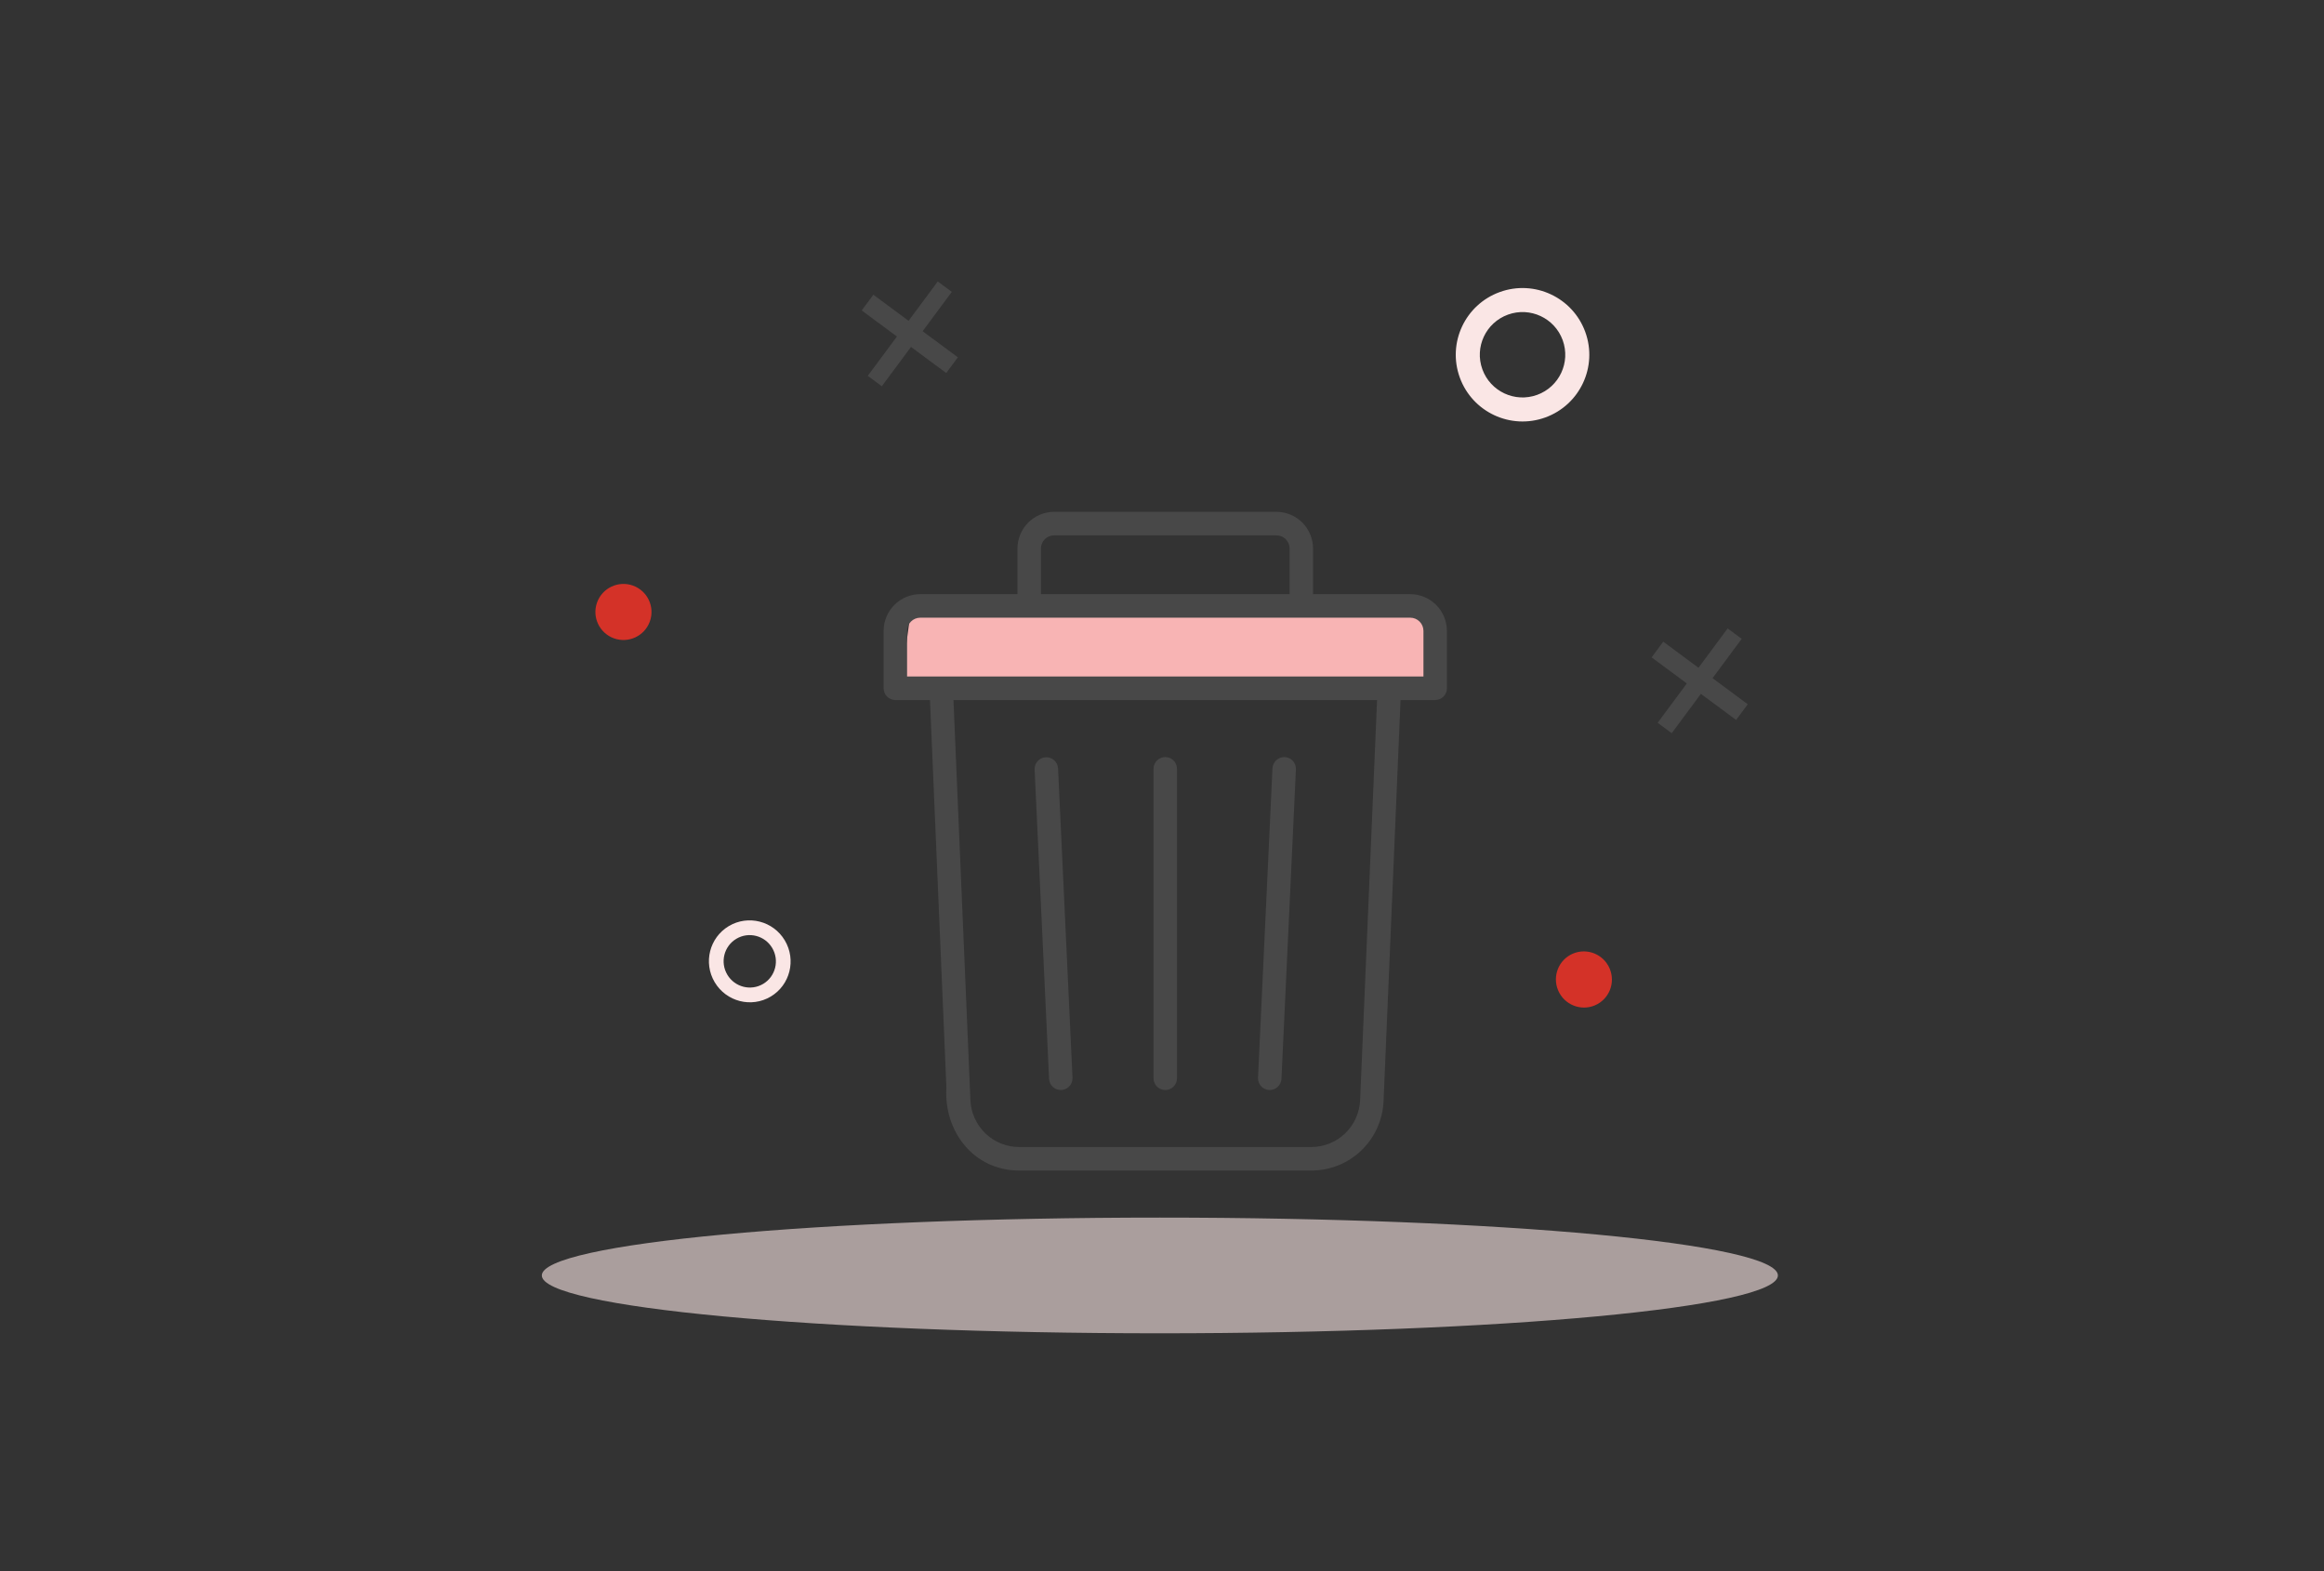 <svg width="284" height="192" viewBox="0 0 284 192" fill="none" xmlns="http://www.w3.org/2000/svg">
<rect x="0" y="0" width="284" height="192" fill="#333333" stroke="none"/>
<path opacity="0.6" d="M141.739 162.935C183.451 162.935 217.265 159.77 217.265 155.866C217.265 151.962 183.451 148.797 141.739 148.797C100.028 148.797 66.213 151.962 66.213 155.866C66.213 159.77 100.028 162.935 141.739 162.935Z" fill="#FAE6E5"/>
<path d="M110.09 83.597L111.286 74.797H174.309V83.597H110.09Z" fill="#F8B4B4"/>
<path d="M172.34 72.609H160.461V67.038C160.459 65.847 159.987 64.706 159.148 63.864C158.308 63.022 157.17 62.548 155.982 62.547H128.815C127.628 62.548 126.49 63.022 125.65 63.864C124.811 64.706 124.338 65.847 124.337 67.038V72.609H112.458C111.271 72.611 110.133 73.085 109.293 73.926C108.454 74.768 107.982 75.91 107.98 77.1V84.11C107.98 84.491 108.131 84.857 108.4 85.126C108.669 85.396 109.034 85.547 109.414 85.548H113.647L115.653 132.902C115.312 138.271 119.004 143.05 124.561 143.047H160.237C162.519 143.052 164.715 142.17 166.363 140.586C168.011 139.002 168.983 136.839 169.075 134.552L171.151 85.547H175.384C175.764 85.547 176.129 85.396 176.397 85.126C176.666 84.857 176.817 84.491 176.817 84.11V77.1C176.816 75.91 176.344 74.768 175.505 73.926C174.665 73.085 173.527 72.611 172.34 72.609ZM127.204 67.038C127.205 66.609 127.375 66.199 127.677 65.896C127.979 65.593 128.388 65.422 128.815 65.422H155.982C156.41 65.422 156.819 65.593 157.121 65.896C157.423 66.199 157.593 66.609 157.594 67.038V72.609H127.204V67.038ZM166.211 134.43C166.148 135.976 165.491 137.438 164.377 138.508C163.264 139.579 161.779 140.175 160.237 140.172H124.561C123.018 140.175 121.534 139.579 120.42 138.508C119.306 137.438 118.649 135.976 118.587 134.43L116.516 85.548H168.282L166.211 134.43ZM173.95 82.673C169.207 82.673 115.594 82.673 110.847 82.673V77.1C110.848 76.672 111.017 76.261 111.319 75.958C111.621 75.655 112.031 75.485 112.458 75.484C112.458 75.484 163.474 75.484 172.34 75.484C172.767 75.485 173.176 75.655 173.478 75.958C173.78 76.261 173.95 76.672 173.95 77.1V82.673Z" fill="#484848"/>
<path d="M129.63 133.206C129.824 133.206 130.016 133.167 130.194 133.09C130.373 133.014 130.534 132.902 130.668 132.761C130.802 132.62 130.906 132.454 130.974 132.272C131.042 132.09 131.072 131.895 131.063 131.701L129.298 93.885C129.273 93.508 129.103 93.157 128.823 92.905C128.542 92.654 128.175 92.523 127.799 92.541C127.424 92.558 127.07 92.723 126.815 93C126.559 93.276 126.422 93.643 126.433 94.019L128.199 131.836C128.217 132.205 128.375 132.553 128.641 132.808C128.908 133.063 129.262 133.206 129.63 133.206Z" fill="#484848"/>
<path d="M155.099 133.205C155.479 133.222 155.85 133.088 156.131 132.832C156.412 132.575 156.58 132.217 156.598 131.836L158.364 94.02C158.382 93.639 158.248 93.266 157.992 92.985C157.736 92.703 157.379 92.534 156.999 92.516C156.621 92.505 156.253 92.641 155.974 92.896C155.694 93.152 155.524 93.506 155.5 93.885L153.734 131.702C153.725 131.89 153.754 132.079 153.818 132.256C153.881 132.434 153.979 132.597 154.106 132.737C154.233 132.876 154.386 132.99 154.556 133.07C154.727 133.15 154.911 133.196 155.099 133.205Z" fill="#484848"/>
<path d="M142.399 133.207C142.779 133.207 143.144 133.056 143.413 132.786C143.681 132.516 143.832 132.151 143.832 131.77V93.953C143.832 93.572 143.681 93.206 143.413 92.937C143.144 92.667 142.779 92.516 142.399 92.516C142.019 92.516 141.654 92.667 141.385 92.937C141.116 93.206 140.965 93.572 140.965 93.953V131.77C140.965 132.151 141.117 132.516 141.385 132.786C141.654 133.056 142.019 133.207 142.399 133.207Z" fill="#484848"/>
<path d="M178.389 46.13C179.924 50.363 184.602 52.551 188.838 51.017C193.074 49.484 195.264 44.81 193.729 40.576C192.195 36.344 187.517 34.155 183.28 35.689C179.044 37.222 176.854 41.897 178.389 46.13ZM190.968 41.576C191.95 44.285 190.548 47.277 187.837 48.258C185.126 49.239 182.132 47.839 181.15 45.13C180.168 42.421 181.569 39.429 184.28 38.448C186.991 37.466 189.986 38.867 190.968 41.576Z" fill="#FAE6E5"/>
<path d="M79.411 75.952C80.056 74.174 79.135 72.21 77.355 71.565C75.575 70.921 73.61 71.841 72.965 73.619C72.32 75.398 73.241 77.362 75.021 78.006C76.801 78.65 78.766 77.731 79.411 75.952Z" fill="#D43228"/>
<path d="M94.188 121.784C96.553 120.372 97.323 117.3 95.906 114.923C94.49 112.546 91.424 111.764 89.059 113.175C86.694 114.588 85.924 117.659 87.34 120.036C88.757 122.413 91.822 123.196 94.188 121.784ZM89.982 114.725C91.496 113.821 93.458 114.322 94.364 115.843C95.27 117.364 94.778 119.33 93.265 120.234C91.751 121.137 89.789 120.636 88.882 119.115C87.976 117.594 88.468 115.628 89.982 114.725Z" fill="#FAE6E5"/>
<path d="M194.903 122.859C196.64 122.121 197.447 120.107 196.705 118.362C195.963 116.616 193.952 115.8 192.214 116.538C190.476 117.277 189.669 119.29 190.412 121.035C191.154 122.781 193.165 123.597 194.903 122.859Z" fill="#D43228"/>
<path d="M107.76 47.203L111.326 42.396L115.63 45.584L117.053 43.665L112.748 40.477L116.314 35.67L114.596 34.398L111.031 39.205L106.727 36.018L105.303 37.937L109.608 41.124L106.042 45.931L107.76 47.203Z" fill="#484848"/>
<path d="M204.288 89.602L207.854 84.795L212.158 87.982L213.581 86.063L209.277 82.876L212.842 78.069L211.124 76.797L207.559 81.604L203.255 78.417L201.832 80.335L206.136 83.523L202.57 88.329L204.288 89.602Z" fill="#484848"/>
</svg>
